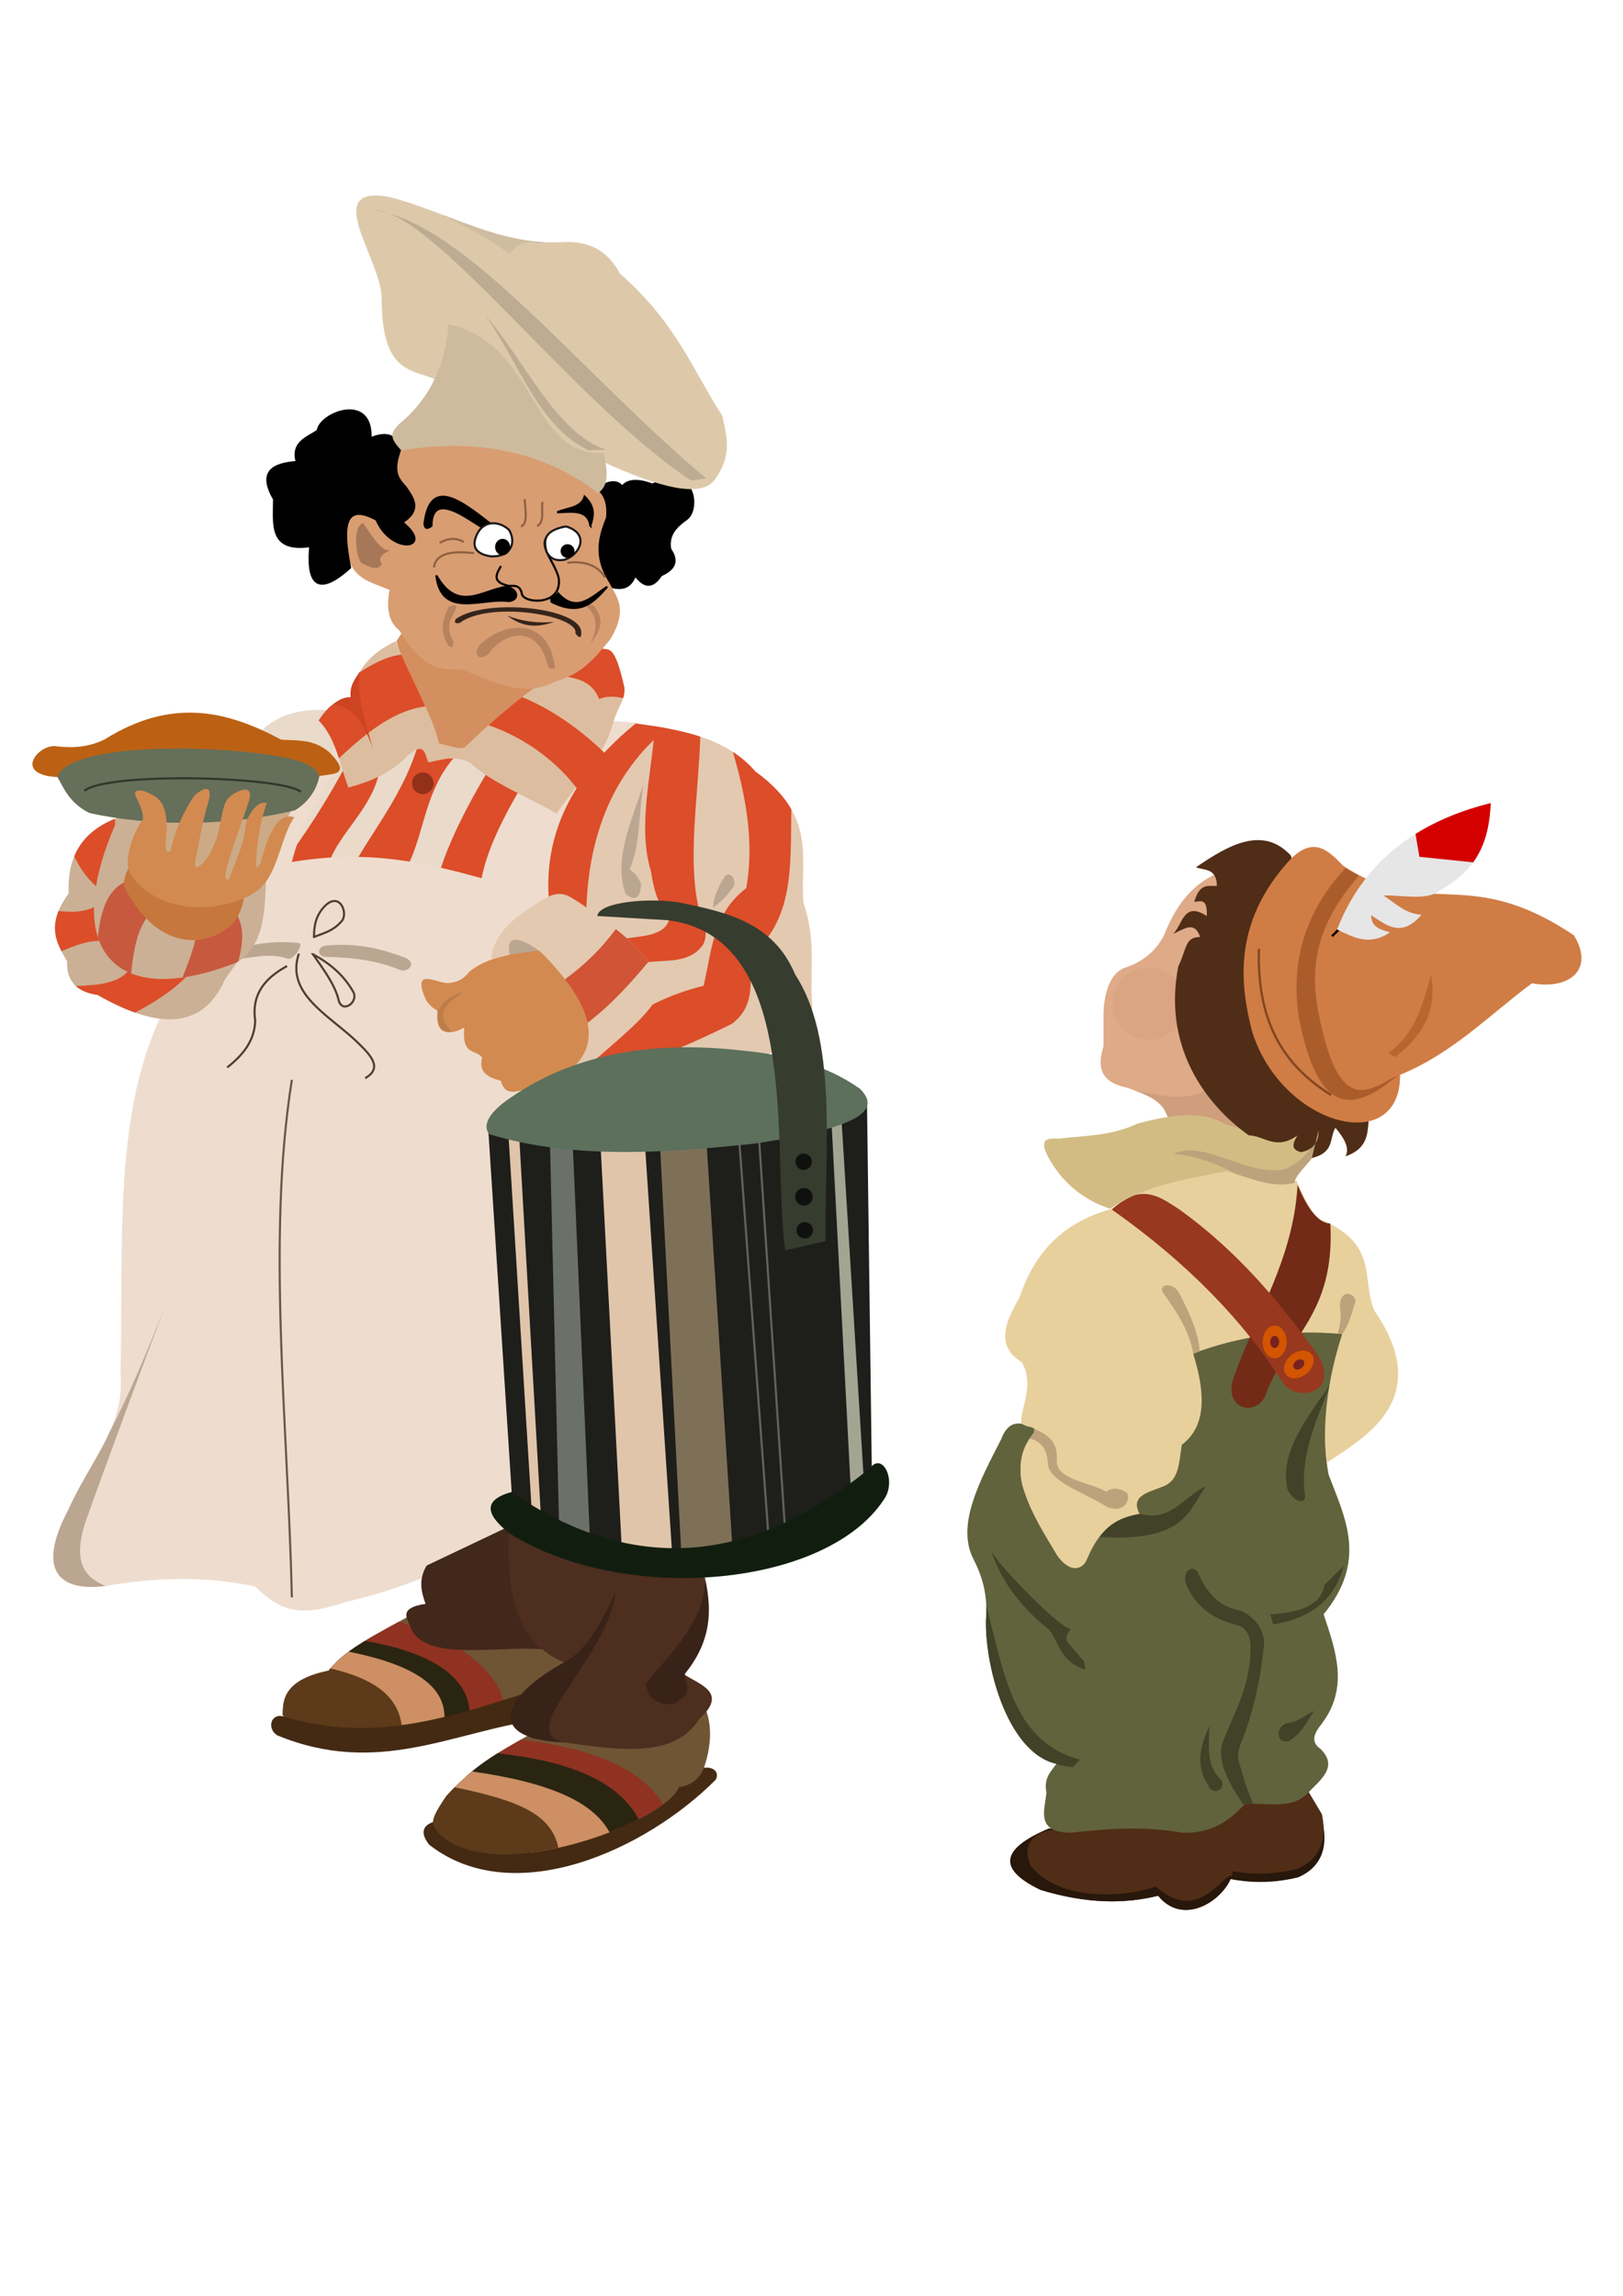 <?xml version='1.0' encoding='utf-8'?>
<svg xmlns="http://www.w3.org/2000/svg" width="210mm" height="297mm" viewBox="0 0 744.094 1052.362" id="svg6108" version="1.1"> <defs id="defs6110"> <filter style="color-interpolation-filters:sRGB" id="filter4983" x="-0.402" width="1.804" y="-0.402" height="1.804"> <feGaussianBlur stdDeviation="5.195" id="feGaussianBlur4985"/> </filter> </defs>  <g id="layer1"> <g style="display:inline" id="g5460" transform="matrix(0.969,0,0,0.969,-91.567,353.011)"> <path id="path5433" d="M 216.774,-6.007 C 182.059,-2.978 164.219,11.962 152.507,31.227 l 25.248,37.999 41.06,-15.047 c 7.131,-18.792 15.131,-37.197 28.308,-53.301 z" style="fill:#ccaa85;fill-opacity:1;fill-rule:evenodd;stroke:none;stroke-width:1px;stroke-linecap:butt;stroke-linejoin:miter;stroke-opacity:1"/> <path id="path5223" d="m 377.697,-132.501 c -0.47,-0.94 7.327,-6.769 11.221,-1.53 3.736,-5.559 14.282,-1.02 14.282,-1.02 20.158,-10.356 22.601,11.838 16.067,16.322 -4.917,3.486 -8.912,7.469 -7.651,14.282 3.484,4.977 2.75,9.186 -4.335,12.241 -4.08,6.276 -8.161,5.741 -12.241,0 -2.257,6.066 -6.32,6.713 -10.966,5.611 -16.129,-10.142 -6.897,-29.629 -6.376,-45.905 z" style="fill:#000000;fill-rule:evenodd;stroke:#000000;stroke-width:1px;stroke-linecap:butt;stroke-linejoin:miter;stroke-opacity:1"/> <path id="path5175" d="m 284.925,-65.339 -2.885,4.328 20.919,67.444 62.034,-50.854 c -26.689,-3.114 -53.378,-0.667 -80.068,-20.919 z" style="fill:#d38f5f;fill-opacity:1;fill-rule:evenodd;stroke:none;stroke-width:1px;stroke-linecap:butt;stroke-linejoin:miter;stroke-opacity:1"/> <path id="path5107" d="M 254.269,-18.452 210.268,56.927 319.549,71.714 357.419,4.27 323.516,-8.714 272.663,-9.796 Z" style="fill:#e9daca;fill-opacity:1;fill-rule:evenodd;stroke:none;stroke-width:1px;stroke-linecap:butt;stroke-linejoin:miter;stroke-opacity:1"/> <path id="path5141" d="m 289.713,399.234 c -14.904,8.478 -31.92,16.38 -39.784,26.778 -22.833,4.607 -21.387,15.737 -21.677,20.912 9.713,15.373 48.088,11.034 65.287,6.886 32.321,-3.855 57.042,-18.159 84.414,-28.818 l -17.342,-25.758 z" style="fill:#705535;fill-opacity:1;fill-rule:evenodd;stroke:none;stroke-width:1px;stroke-linecap:butt;stroke-linejoin:miter;stroke-opacity:1"/> <path id="path5151" d="m 283.293,402.807 c -8.332,4.569 -16.816,9.093 -23.629,14.076 l 41.609,35.779 c 11.329,-1.986 21.764,-5.2 31.797,-8.969 -0.605,-13.91 -16.754,-30.629 -49.777,-40.887 z" style="fill:#903222;fill-opacity:1;fill-rule:evenodd;stroke:none;stroke-width:1px;stroke-linecap:butt;stroke-linejoin:miter;stroke-opacity:1"/> <path id="path5149" d="m 267.137,411.93 c -5.247,3.206 -10.006,6.544 -13.719,10.168 l 30.283,33.648 c 3.68,-0.597 7.053,-1.264 9.836,-1.936 8.139,-0.971 15.794,-2.607 23.133,-4.678 1.35,-16.374 -12.054,-30.828 -49.533,-37.203 z" style="fill:#2a2511;fill-opacity:1;fill-rule:evenodd;stroke:none;stroke-width:1px;stroke-linecap:butt;stroke-linejoin:miter;stroke-opacity:1"/> <path id="path5147" d="m 259.479,417.023 c -3.831,2.819 -7.128,5.785 -9.551,8.988 -22.833,4.607 -21.387,15.737 -21.678,20.912 9.713,15.373 48.088,11.035 65.287,6.887 3.752,-0.448 7.399,-1.043 10.963,-1.75 2.119,-14.57 -6.524,-27.324 -45.021,-35.037 z" style="fill:#cd8f63;fill-opacity:1;fill-rule:evenodd;stroke:none;stroke-width:1px;stroke-linecap:butt;stroke-linejoin:miter;stroke-opacity:1"/> <path id="path5145" d="m 250.803,424.949 c -0.293,0.354 -0.603,0.703 -0.875,1.062 -22.833,4.607 -21.387,15.737 -21.678,20.912 8.305,13.144 37.526,11.871 56.586,8.635 -0.4,-12.939 -6.977,-24.334 -34.033,-30.609 z" style="fill:#5c3a1a;fill-opacity:1;fill-rule:evenodd;stroke:none;stroke-width:1px;stroke-linecap:butt;stroke-linejoin:miter;stroke-opacity:1"/> <path id="path5157" d="m 216.009,-16.208 c 7.685,-9.394 19.689,-13.473 36.214,-11.986 l 11.221,19.637 -24.228,6.376 z" style="fill:#e9daca;fill-opacity:1;fill-rule:evenodd;stroke:none;stroke-width:1px;stroke-linecap:butt;stroke-linejoin:miter;stroke-opacity:1"/> <path id="path5099" d="M 274.827,-6.55 C 274.393,17.133 253.159,29.284 249.22,47.189 l -23.443,0.721 c 12.015,-15.782 23.856,-33.681 35.345,-55.903 z" style="fill:#dc4d29;fill-opacity:1;fill-rule:evenodd;stroke:none;stroke-width:1px;stroke-linecap:butt;stroke-linejoin:miter;stroke-opacity:1"/> <path id="path5101" d="m 293.581,-17.009 c -6.365,27.948 -26.486,49.758 -33.181,65.28 l 22.722,3.246 c 12.574,-14.74 9.977,-40.697 27.771,-59.149 z" style="fill:#dc4d29;fill-opacity:1;fill-rule:evenodd;stroke:none;stroke-width:1px;stroke-linecap:butt;stroke-linejoin:miter;stroke-opacity:1"/> <path id="path5103" d="M 330.008,-7.271 C 316.571,14.609 304.584,36.489 299.713,58.37 l 22.361,4.328 c 2.071,-21.925 13.641,-40.197 28.132,-57.346 z" style="fill:#dc4d29;fill-opacity:1;fill-rule:evenodd;stroke:none;stroke-width:1px;stroke-linecap:butt;stroke-linejoin:miter;stroke-opacity:1"/> <path id="path5025" d="m 269.31,-24.879 c -13.962,21.922 -30.414,42.599 -36.724,68.348 36.902,-6.173 63.524,0.504 89.77,7.651 4.741,-23.925 23.206,-49.879 38.764,-76.509 l 34.684,3.06 c -23.823,23.93 -39.229,52.593 -41.315,88.75 L 359.59,346.443 c -29.694,18.729 -59.352,37.487 -100.991,46.925 -22.233,7.612 -31.114,4.637 -43.355,-7.141 -20.064,-4.417 -42.163,-4.764 -66.307,-1.02 -21.932,4.273 -39.754,-2.022 -21.932,-35.704 10.711,-23.803 26.584,-39.084 24.483,-63.757 1.516,-58.239 -3.566,-119.776 18.362,-167.809 12.901,-30.809 29.263,-55.39 48.965,-73.958 15.619,-24.57 27.428,-54.219 50.496,-68.858 z" style="fill:#eeddce;fill-opacity:1;fill-rule:evenodd;stroke:none;stroke-width:1px;stroke-linecap:butt;stroke-linejoin:miter;stroke-opacity:1"/> <path id="path5119" d="m 325.417,168.433 11.221,173.93 c 11.114,41.692 165.013,36.736 170.359,-10.201 l -2.272,-173.244 c -29.61,7.378 -101.264,35.995 -179.309,9.516 z" style="fill:#1e1e1b;fill-opacity:1;fill-rule:evenodd;stroke:none;stroke-width:1px;stroke-linecap:butt;stroke-linejoin:miter;stroke-opacity:1"/> <path id="path5027" d="m 232.586,146.5 c -12.013,75.603 -1.87,162.283 0,244.827" style="fill:none;fill-rule:evenodd;stroke:#6c5844;stroke-width:1px;stroke-linecap:butt;stroke-linejoin:miter;stroke-opacity:1"/> <path id="path5029" d="m 172.398,254.211 c -9.666,24.339 -17.691,42.929 -25.822,58.432 -5.163,11.771 -13.262,22.838 -19.572,36.861 -16.575,31.328 -2.313,38.957 17.408,36.434 -9.464,-4.02 -16.397,-10.853 -8.803,-32.184 11.649,-32.567 24.197,-66.033 36.789,-99.543 z" style="fill:#bba692;fill-opacity:1;fill-rule:evenodd;stroke:none;stroke-width:1px;stroke-linecap:butt;stroke-linejoin:miter;stroke-opacity:1"/> <path id="path5031" d="m 285.887,88.609 c 6.344,2.582 1.8,7.381 -2.295,5.866 -10.529,-4.371 -22.035,-5.812 -33.919,-6.121 -5.114,0.541 -5.789,-4.661 -1.02,-5.356 15.338,-1.475 26.595,1.715 37.234,5.611 z" style="fill:#bba692;fill-opacity:1;fill-rule:evenodd;stroke:none;stroke-width:1px;stroke-linecap:butt;stroke-linejoin:miter;stroke-opacity:1"/> <path id="path5033" d="m 209.239,83.949 c 8.976,-2.549 17.657,-3.039 26.152,-2.226 3.737,-0.136 -2.345,8.94 -5.101,7.396 -8.756,-3.028 -17.512,0.128 -26.268,0.51 z" style="fill:#bba692;fill-opacity:1;fill-rule:evenodd;stroke:none;stroke-width:1px;stroke-linecap:butt;stroke-linejoin:miter;stroke-opacity:1"/> <path id="path5035" d="m 243.042,78.918 c 0.084,-4.676 0.495,-9.351 4.591,-14.027 7.241,-8.08 11.749,2.392 8.671,6.376 -3.974,4.749 -8.553,5.821 -13.261,7.651 z" style="fill:none;fill-rule:evenodd;stroke:#4e4031;stroke-width:1px;stroke-linecap:butt;stroke-linejoin:miter;stroke-opacity:1"/> <path id="path5037" d="m 242.532,87.079 c 7.7,4.185 14.476,9.601 19.127,17.852 2.726,5.001 -5.856,10.913 -7.141,3.06 -1.928,-6.971 -7.103,-13.942 -11.986,-20.912 z" style="fill:none;fill-rule:evenodd;stroke:#4e4031;stroke-width:1px;stroke-linecap:butt;stroke-linejoin:miter;stroke-opacity:1"/> <path id="path5039" d="m 235.901,86.824 c -6.229,18.395 13.078,28.477 26.268,40.55 6.839,6.574 14.171,13.192 5.101,18.362" style="fill:none;fill-rule:evenodd;stroke:#4e4031;stroke-width:1px;stroke-linecap:butt;stroke-linejoin:miter;stroke-opacity:1"/> <path id="path5041" d="m 230.291,92.689 c -10.102,5.534 -16.91,13.045 -15.047,25.758 -0.259,9.615 -5.829,16.398 -13.261,22.187" style="fill:none;fill-rule:evenodd;stroke:#4e4031;stroke-width:1px;stroke-linecap:butt;stroke-linejoin:miter;stroke-opacity:1"/> <path id="path5043" d="m 150.758,22.303 c -18.553,6.713 -24.441,19.759 -23.804,36.066 -11.03,15.143 -5.592,23.504 -0.721,32.099 -0.359,9.941 5.179,14.574 14.427,15.869 27.59,15.761 49.298,17.298 60.231,-7.213 l 6.221,-8.836 c -27.631,8.278 -54.303,18.36 -67.535,-17.132 -1.973,-18.218 4.73,-34.508 11.181,-50.854 z" style="fill:#cbb095;fill-opacity:1;fill-rule:evenodd;stroke:none;stroke-width:1px;stroke-linecap:butt;stroke-linejoin:miter;stroke-opacity:1"/> <path id="path5045" d="m 148.863,23.031 c -10.094,4.084 -16.123,10.199 -19.24,17.771 2.485,5.147 5.699,10.051 10.613,14.389 1.647,-9.766 5.113,-19.129 8.773,-28.447 -0.079,-1.226 -0.12,-2.467 -0.146,-3.713 z" style="fill:#dc4d29;fill-opacity:1;fill-rule:evenodd;stroke:none;stroke-width:1px;stroke-linecap:butt;stroke-linejoin:miter;stroke-opacity:1"/> <path id="path5047" d="m 139.277,64.666 c -5.4,2.704 -11.202,2.589 -17.074,1.984 -3.178,7.846 -1.392,13.647 1.383,19.041 6.67,-2.929 13.266,-5.325 19.447,-4.83 -1.232,-2.311 -2.392,-4.853 -3.455,-7.705 -0.312,-2.877 -0.387,-5.701 -0.301,-8.49 z" style="fill:#dc4d29;fill-opacity:1;fill-rule:evenodd;stroke:none;stroke-width:1px;stroke-linecap:butt;stroke-linejoin:miter;stroke-opacity:1"/> <path id="path5049" d="m 155.357,94.797 c -5.296,6.345 -15.05,6.96 -25.008,7.313 2.479,2.272 5.982,3.622 10.311,4.229 6.227,3.557 12.149,6.381 17.721,8.354 9.803,-5.089 18.143,-10.674 24.533,-17.225 -9.923,1.837 -19.717,2.16 -27.557,-2.67 z" style="fill:#dc4d29;fill-opacity:1;fill-rule:evenodd;stroke:none;stroke-width:1px;stroke-linecap:butt;stroke-linejoin:miter;stroke-opacity:1"/> <path id="path5051" d="m 150.467,22.557 10.966,0.765 c 3.184,15.767 2.597,21.727 15.557,30.348 26.315,-1.021 1.996,6.83 43.61,-8.161 -0.991,14.122 1.224,36.458 -14.027,45.395 -57.889,23.084 -84.673,-5.918 -56.106,-68.348 z" style="fill:#cbb095;fill-opacity:1;fill-rule:evenodd;stroke:none;stroke-width:1px;stroke-linecap:butt;stroke-linejoin:miter;stroke-opacity:1"/> <path id="path5053" d="m 155.215,52.203 c -10.231,3.951 -13.064,14.689 -14.43,26.773 2.614,8.253 7.982,14.067 15.744,17.178 1.051,-9.316 2.157,-18.611 7.41,-26.393 -4.411,-4.447 -7.522,-10.11 -8.725,-17.559 z" style="fill:#c7593e;fill-opacity:1;fill-rule:evenodd;stroke:none;stroke-width:1px;stroke-linecap:butt;stroke-linejoin:miter;stroke-opacity:1"/> <path id="path5055" d="m 206.525,68.346 c -0.646,0.622 -1.28,1.234 -1.992,1.9 -4.946,6.817 -10.894,8.624 -17.27,8.289 -1.381,7.138 -4.014,13.275 -6.436,19.58 7.685,-1.074 16.297,-3.444 25.744,-7.211 0.256,-0.15 0.496,-0.305 0.742,-0.459 1.833,-7.666 3.146,-15.258 -0.789,-22.1 z" style="fill:#c7593e;fill-opacity:1;fill-rule:evenodd;stroke:none;stroke-width:1px;stroke-linecap:butt;stroke-linejoin:miter;stroke-opacity:1"/> <path id="path5057" d="m 156.416,44.359 c -1.762,3.235 -3.681,6.375 -3.113,11.008 15.183,29.806 38.862,29.737 51.678,16.834 3.637,-4.904 4.377,-8.843 5.206,-12.812 -34.86,8.038 -44.994,-0.713 -53.772,-15.031 z" style="fill:#c6773c;fill-opacity:1;fill-rule:evenodd;stroke:none;stroke-width:1px;stroke-linecap:butt;stroke-linejoin:miter;stroke-opacity:1"/> <path id="path5061" d="m 120.118,0.624 c 24.481,-16.143 92.687,-22.458 125.729,0 C 245.546,6.017 242.461,13.851 234.116,18.986 204.498,26.189 167.928,27.152 136.695,20.261 126.064,14.737 124.482,7.402 120.118,0.624 Z" style="fill:#656f59;fill-opacity:1;fill-rule:evenodd;stroke:none;stroke-width:1px;stroke-linecap:butt;stroke-linejoin:miter;stroke-opacity:1"/> <path id="path5059" d="m 165.004,10.942 c 2.097,0.928 4.865,2.269 6.492,5.59 2.683,6.229 1.836,12.962 1.262,19.656 0.284,1.637 0.383,3.597 2.525,1.984 1.954,-10.134 6.808,-19.788 11.181,-26.148 4.903,-4.32 9.014,-5.038 6.492,3.426 -2.748,9.025 -4.281,18.658 -6.131,28.132 -0.501,3.856 1.614,1.955 3.426,0.721 10.113,-11.426 7.694,-25.615 12.082,-30.837 1.638,-2.395 13.933,-9.391 9.558,2.344 -5.279,15.881 -14.496,38.653 -9.017,35.706 2.959,-8.565 6.899,-14.924 8.115,-27.411 3.246,-6.623 6.492,-9.547 9.738,-8.476 -2.486,6.988 -4.476,15.342 -5.049,27.591 0.01,2.172 -0.173,4.883 2.164,0.541 2.763,-10.564 7.33,-24.401 15.869,-21.46 -5.754,8.209 -7.531,24.191 -14.607,31.919 -7.652,10.224 -45.669,19.732 -62.936,-5.049 -3.233,-5.113 0.289,-18.383 5.951,-25.788 0.294,-2.721 -1.147,-6.483 -3.246,-10.64 -2.021,-4.296 2.979,-3.506 6.131,-1.803 z" style="fill:#d28a50;fill-opacity:1;fill-rule:evenodd;stroke:none;stroke-width:1px;stroke-linecap:butt;stroke-linejoin:miter;stroke-opacity:1"/> <path id="path5063" d="M 134.4,9.805 C 145.063,0.776 228.41,2.934 236.922,10.315" style="fill:none;fill-rule:evenodd;stroke:#31362b;stroke-width:1px;stroke-linecap:butt;stroke-linejoin:miter;stroke-opacity:1"/> <path id="path5077" d="m 281.679,-61.011 c 10.234,24.42 19.925,39.912 20.919,51.485 l 1.803,4.328 -7.213,1.533 c -1.777,-3.61 -1.531,-10.592 -10.099,-2.885 -7.376,7.617 -17.04,11.964 -27.771,14.787 -4.139,-10.88 -5.669,-23.184 -14.066,-31.739 3.951,-6.044 8.686,-10.519 15.509,-10.82 1.386,-12.451 8.96,-20.966 20.919,-26.689 z" style="fill:#ddbd9f;fill-opacity:1;fill-rule:evenodd;stroke:none;stroke-width:1px;stroke-linecap:butt;stroke-linejoin:miter;stroke-opacity:1"/> <path id="path5079" d="m 379.228,-57.522 c -27.574,12.661 -46.711,29.406 -64.777,46.67 -2.81,1.515 -9.913,-1.551 -13.403,-2.076 l 2.074,7.986 c 4.08,-0.94 10.054,-0.985 14.135,1.741 9.757,9.063 26.862,15.864 40.55,23.718 9.82,-14.007 22.65,-27.087 26.778,-42.845 2.252,-8.044 5.678,-10.319 5.356,-16.577 -4.685,-21.118 -7.335,-17.564 -10.711,-18.617 z" style="fill:#ddbd9f;fill-opacity:1;fill-rule:evenodd;stroke:none;stroke-width:1px;stroke-linecap:butt;stroke-linejoin:miter;stroke-opacity:1"/> <path id="path5081" d="m 284.434,-54.598 c -6.635,0.651 -13.271,4.116 -19.906,8.43 -1.981,3.487 -3.272,7.412 -3.766,11.846 -6.822,0.301 -11.559,4.776 -15.51,10.82 4.929,5.022 7.478,11.345 9.592,17.904 12.633,-11.773 25.833,-22.638 40.868,-24.502 -3.014,-7.052 -7.113,-14.906 -11.278,-24.498 z" style="fill:#dc4d29;fill-opacity:1;fill-rule:evenodd;stroke:none;stroke-width:1px;stroke-linecap:butt;stroke-linejoin:miter;stroke-opacity:1"/> <path id="path5083" d="m 341.492,-34.535 c -5.567,4.296 -10.814,8.747 -15.867,13.291 17.37,5.949 32.836,17.426 42.876,31.341 4.434,-5.772 8.79,-11.951 12.223,-18.031 C 369.897,-18.498 356.07,-28.659 341.492,-34.535 Z" style="fill:#dc4d29;fill-opacity:1;fill-rule:evenodd;stroke:none;stroke-width:1px;stroke-linecap:butt;stroke-linejoin:miter;stroke-opacity:1"/> <path id="path5085" d="m 379.229,-57.523 c -8.31,3.815 -15.844,8.009 -22.822,12.469 8.788,1.115 17.835,1.79 21.57,11.455 3.785,-1.638 7.569,-1.294 11.354,-0.434 0.456,-1.439 0.707,-2.972 0.609,-4.873 -4.685,-21.118 -7.335,-17.565 -10.711,-18.617 z" style="fill:#dc4d29;fill-opacity:1;fill-rule:evenodd;stroke:none;stroke-width:1px;stroke-linecap:butt;stroke-linejoin:miter;stroke-opacity:1"/> <path id="path5087" d="m 395.289,-22.059 c 21.666,2.937 42.838,6.697 56.624,22.722 29.514,21.386 20.989,41.545 22.722,62.034 5.943,17.578 3.173,30.8 3.967,45.804 1.019,11.818 -0.947,22.813 -27.411,27.05 -28.455,13.114 -56.531,17.375 -84.035,8.295 -0.734,-21.102 2.945,-41.101 28.853,-55.542 L 354.173,56.206 c 1.223,-29.786 13.932,-56.17 41.116,-78.264 z" style="fill:#e3c9b0;fill-opacity:1;fill-rule:evenodd;stroke:none;stroke-width:1px;stroke-linecap:butt;stroke-linejoin:miter;stroke-opacity:1"/> <path id="path5089" d="m 395.289,-22.059 c -27.183,22.095 -43.297,48.874 -41.205,82.231 l 15.44,7.81 2.322,0.125 c 0.69,-36.333 12.146,-66.354 38.08,-87.889 -4.801,-0.889 -9.703,-1.608 -14.637,-2.277 z" style="fill:#dc4d29;fill-opacity:1;fill-rule:evenodd;stroke:none;stroke-width:1px;stroke-linecap:butt;stroke-linejoin:miter;stroke-opacity:1"/> <path id="path5091" d="m 404.369,-20.734 c -1.628,23.133 -8.342,47.537 -1.867,68.645 2.182,14.604 5.575,17.112 8.656,22.723 -2.302,7.676 -12.173,7.782 -20.918,9.016 l 10.818,11.182 c 9.564,-1.114 20.364,0.553 26.33,-8.656 1.677,-4.018 1.324,-8.847 -1.805,-14.787 -6.226,-23.797 -0.641,-54.976 0.25,-83.221 -6.787,-2.244 -14.036,-3.722 -21.465,-4.9 z" style="fill:#dc4d29;fill-opacity:1;fill-rule:evenodd;stroke:none;stroke-width:1px;stroke-linecap:butt;stroke-linejoin:miter;stroke-opacity:1"/> <path id="path5093" d="m 441.244,-8.623 c 6.308,21.489 10.141,42.979 6.342,64.469 -15.924,12.009 -16.312,29.933 -20.197,46.164 -28.389,7.157 -39.722,19.188 -55.543,29.936 l -4.756,6.869 c -0.004,0.873 0.002,1.748 0.018,2.625 25.697,1.535 49.691,-9.709 73.625,-21.396 7.554,-5.575 10.8,-13.85 7.936,-31.738 21.956,-16.852 19.769,-43.863 20.225,-69.799 -3.356,-5.873 -8.652,-11.808 -16.979,-17.842 -3.189,-3.706 -6.777,-6.752 -10.67,-9.287 z" style="fill:#dc4d29;fill-opacity:1;fill-rule:evenodd;stroke:none;stroke-width:1px;stroke-linecap:butt;stroke-linejoin:miter;stroke-opacity:1"/> <path id="path5095" d="m 390.6,58.73 c 4.196,3.243 6.861,2.277 7.213,-5.049 -2.525,-5.172 -3.771,-5.227 -5.41,-6.853 4.78,-9.856 4.363,-26.642 6.492,-40.034 -5.75,17.771 -14.402,35.989 -8.295,51.936 z" style="fill:#bba692;fill-opacity:1;fill-rule:evenodd;stroke:none;stroke-width:1px;stroke-linecap:butt;stroke-linejoin:miter;stroke-opacity:1"/> <path id="path5097" d="m 432.019,65.146 c -0.388,-3.874 1.859,-8.803 4.846,-14.027 2.539,-4.873 7.308,1.708 4.08,4.846 -2.975,4.309 -5.951,6.457 -8.926,9.181 z" style="fill:#bba692;fill-opacity:1;fill-rule:evenodd;stroke:none;stroke-width:1px;stroke-linecap:butt;stroke-linejoin:miter;stroke-opacity:1"/> <circle r="5.101" cy="6.235" cx="294.558" id="path5105" style="color:#000000;clip-rule:nonzero;display:inline;overflow:visible;visibility:visible;opacity:1;isolation:auto;mix-blend-mode:normal;color-interpolation:sRGB;color-interpolation-filters:linearRGB;solid-color:#000000;solid-opacity:1;fill:#923018;fill-opacity:1;fill-rule:evenodd;stroke:none;stroke-width:1px;stroke-linecap:butt;stroke-linejoin:miter;stroke-miterlimit:4;stroke-dasharray:none;stroke-dashoffset:0;stroke-opacity:1;color-rendering:auto;image-rendering:auto;shape-rendering:auto;text-rendering:auto;enable-background:accumulate"/> <path id="path5143" d="m 228.761,447.689 c -6.251,-1.802 -8.116,5.792 -3.06,8.926 47.886,19.686 83.142,-1.852 123.944,-7.396 l -0.51,-14.537 c -38.371,12.056 -76.239,26.461 -120.374,13.006 z" style="fill:#442a13;fill-opacity:1;fill-rule:evenodd;stroke:none;stroke-width:1px;stroke-linecap:butt;stroke-linejoin:miter;stroke-opacity:1"/> <path id="path5159" d="m 264.728,-46.584 c -1.673,12.272 2.874,24.529 6.312,36.788 -4.165,-11.817 -8.823,-19.694 -18.616,-21.501 2.765,-2.312 5.211,-3.289 7.976,-3.204 -0.576,-5.71 2.152,-8.666 4.328,-12.082 z" style="fill:#cc4421;fill-opacity:1;fill-rule:evenodd;stroke:none;stroke-width:1px;stroke-linecap:butt;stroke-linejoin:miter;stroke-opacity:1"/> <path id="path5161" d="m 378.727,179.053 10.01,190.191 c 7.621,0.952 15.646,1.454 23.787,1.494 L 399.801,179.416 c -6.816,0.207 -13.848,0.112 -21.074,-0.363 z" style="fill:#e0c5aa;fill-opacity:1;fill-rule:evenodd;stroke:none;stroke-width:1px;stroke-linecap:butt;stroke-linejoin:miter;stroke-opacity:1"/> <path id="path5163" d="m 428.818,176.793 c -7.018,1.029 -14.347,1.835 -21.961,2.297 l 9.99,191.623 c 8.133,-0.119 16.318,-0.69 24.27,-1.701 L 428.818,176.793 Z" style="fill:#7e7057;fill-opacity:1;fill-rule:evenodd;stroke:none;stroke-width:1px;stroke-linecap:butt;stroke-linejoin:miter;stroke-opacity:1"/> <path id="path5165" d="m 444.196,174.362 14.495,196.12" style="fill:none;fill-rule:evenodd;stroke:#616161;stroke-width:1px;stroke-linecap:butt;stroke-linejoin:miter;stroke-opacity:1"/> <path id="path5167" d="M 466.702,370.873 453.505,172.45" style="fill:none;fill-rule:evenodd;stroke:#616161;stroke-width:1px;stroke-linecap:butt;stroke-linejoin:miter;stroke-opacity:1"/> <path id="path5169" d="m 492.504,163.053 c -1.523,0.302 -3.099,0.639 -4.717,0.998 l 9.697,184.736 c 2.462,-2.189 4.507,-4.538 6.072,-7.049 L 492.504,163.053 Z" style="fill:#a3a592;fill-opacity:1;fill-rule:evenodd;stroke:none;stroke-width:1px;stroke-linecap:butt;stroke-linejoin:miter;stroke-opacity:1"/> <path id="path5171" d="m 354.707,176.066 4.422,186.152 c 4.43,1.745 9.346,3.221 14.623,4.428 l -8.232,-188.885 c -3.563,-0.463 -7.166,-1.024 -10.812,-1.695 z" style="fill:#6b7069;fill-opacity:1;fill-rule:evenodd;stroke:none;stroke-width:1px;stroke-linecap:butt;stroke-linejoin:miter;stroke-opacity:1"/> <path id="path5173" d="m 335.004,171.428 11.391,183.986 c 1.334,0.985 2.776,1.922 4.324,2.811 l -10.596,-185.389 c -1.698,-0.442 -3.406,-0.916 -5.119,-1.408 z" style="fill:#e0c5aa;fill-opacity:1;fill-rule:evenodd;stroke:none;stroke-width:1px;stroke-linecap:butt;stroke-linejoin:miter;stroke-opacity:1"/> <path id="path5139" d="m 296.343,376.281 c -4.05,6.91 -2.469,12.551 -0.51,18.107 -13.963,2.122 -8.042,7.557 -6.631,12.241 8.369,16.026 44.035,6.461 66.052,9.691 l -17.597,-59.677 z" style="fill:#42271b;fill-opacity:1;fill-rule:evenodd;stroke:none;stroke-width:1px;stroke-linecap:butt;stroke-linejoin:miter;stroke-opacity:1"/> <path id="path5177" d="m 292.86,-156.947 c -18.031,7.275 -13.131,26.015 -19.115,39.312 -8.989,-4.594 -16.937,-6.819 -15.509,12.263 1.994,15.755 12.229,16.207 20.558,20.197 -1.648,8.665 -0.393,15.257 4.689,19.115 11.67,19.942 21.749,18.607 29.575,18.394 14.667,6.014 29.334,13.66 44.001,5.771 13.283,-3.513 19.567,-12.026 26.329,-20.197 8.406,-14.217 2.853,-19.844 -0.721,-26.689 -7.629,-12.006 -5.191,-21.495 -1.443,-30.657 0.914,-9.181 -2.768,-13.001 -7.574,-15.509 -22.806,-23.827 -52.528,-19.994 -80.789,-22.001 z" style="fill:#d99d72;fill-opacity:1;fill-rule:evenodd;stroke:none;stroke-width:1px;stroke-linecap:butt;stroke-linejoin:miter;stroke-opacity:1"/> <path id="path5211" d="m 373.362,-76.14 c -3.072,-1.965 0.828,-3.232 2.423,-1.148 5.539,7.189 1.848,12.401 -1.913,17.597 2.284,-5.483 4.209,-10.966 -0.51,-16.449 z" style="fill:#b7835e;fill-opacity:1;fill-rule:evenodd;stroke:none;stroke-width:1px;stroke-linecap:butt;stroke-linejoin:miter;stroke-opacity:1"/> <path id="path5203" d="m 358.698,-83.408 c -2.052,1.295 -3.928,1.122 -3.188,3.825 14.148,7.056 20.054,-0.312 26.268,-7.141 -7.286,4.692 -14.181,12.817 -23.08,3.315 z" style="fill:#000000;fill-opacity:1;fill-rule:evenodd;stroke:#000000;stroke-width:1px;stroke-linecap:butt;stroke-linejoin:miter;stroke-opacity:1"/> <path id="path5179" d="m 266.505,-97.562 c -3.046,0.548 -6.09,-17.31 -0.255,-19.255 4.115,5.51 8.002,13.079 12.751,12.879 -5.96,2.879 -4.821,4.745 -3.825,6.631 -1.899,2.69 -5.082,1.785 -8.671,-0.255 z" style="fill:#a67857;fill-opacity:1;fill-rule:evenodd;stroke:none;stroke-width:1px;stroke-linecap:butt;stroke-linejoin:miter;stroke-opacity:1"/> <path id="path5181" d="m 331.537,-96.542 c -2.231,3.803 -4.555,7.623 3.825,9.436 2.701,-0.182 5.41,-0.382 6.121,4.08 1.868,4.435 19.189,5.073 17.342,-7.906 -2.745,-10.592 -14.779,-18.574 2.469,-24.154" style="fill:none;fill-rule:evenodd;stroke:#000000;stroke-width:1px;stroke-linecap:butt;stroke-linejoin:miter;stroke-opacity:1"/> <path id="path5185" d="m 342.759,-128.165 c 0.224,5.155 1.601,11.462 -1.785,13.006" style="fill:none;fill-rule:evenodd;stroke:#8f6140;stroke-width:1px;stroke-linecap:butt;stroke-linejoin:miter;stroke-opacity:1"/> <path id="path5187" d="m 351.174,-126.89 c -0.765,3.874 1.237,9.329 -2.55,11.476" style="fill:none;fill-rule:evenodd;stroke:#8f6140;stroke-width:1px;stroke-linecap:butt;stroke-linejoin:miter;stroke-opacity:1"/> <path id="path5189" d="m 373.829,-115.651 c -1.243,-8.083 -8.914,-6.526 -15.689,-6.312 4.686,-2.056 11.317,-1.888 12.984,-7.394 5.279,5.194 3.998,9.45 2.705,13.705 z" style="fill:#000000;fill-rule:evenodd;stroke:#000000;stroke-width:1px;stroke-linecap:butt;stroke-linejoin:miter;stroke-opacity:1"/> <path id="path5191" d="m 298.639,-115.541 c 0.069,-16.99 17.032,-3.367 23.845,0.638 l 3.825,-1.785 c -14.253,-11.129 -28.363,-21.845 -30.986,0.255 0.398,1.182 0.317,2.961 3.315,0.893 z" style="fill:#000000;fill-rule:evenodd;stroke:#000000;stroke-width:1px;stroke-linecap:butt;stroke-linejoin:miter;stroke-opacity:1"/> <path id="path5193" d="m 335.363,-113.629 c -4.992,-4.69 -13.715,-4.993 -16.194,4.973 -1.024,5.011 3.178,6.822 7.396,7.523 9.612,0.509 12.41,-6.368 8.798,-12.496 z" style="fill:#ffffff;fill-rule:evenodd;stroke:#1a1a1a;stroke-width:1px;stroke-linecap:butt;stroke-linejoin:miter;stroke-opacity:1"/> <ellipse ry="3.379" rx="3.06" cy="-105.532" cx="332.302" id="path5195" style="color:#000000;clip-rule:nonzero;display:inline;overflow:visible;visibility:visible;opacity:1;isolation:auto;mix-blend-mode:normal;color-interpolation:sRGB;color-interpolation-filters:linearRGB;solid-color:#000000;solid-opacity:1;fill:#000000;fill-opacity:1;fill-rule:evenodd;stroke:#000000;stroke-width:1px;stroke-linecap:butt;stroke-linejoin:miter;stroke-miterlimit:4;stroke-dasharray:none;stroke-dashoffset:0;stroke-opacity:1;color-rendering:auto;image-rendering:auto;shape-rendering:auto;text-rendering:auto;enable-background:accumulate"/> <path id="path5197" d="m 362.268,-115.286 c -10.544,1.955 -10.479,6.637 -9.309,11.604 1.523,3.458 4.344,5.041 8.926,4.08 7.288,-2.526 11.642,-12.335 0.383,-15.684 z" style="fill:#ffffff;fill-rule:evenodd;stroke:#1a1a1a;stroke-width:1px;stroke-linecap:butt;stroke-linejoin:miter;stroke-opacity:1"/> <ellipse ry="2.742" rx="2.805" cy="-103.619" cx="363.033" id="path5199" style="color:#000000;clip-rule:nonzero;display:inline;overflow:visible;visibility:visible;opacity:1;isolation:auto;mix-blend-mode:normal;color-interpolation:sRGB;color-interpolation-filters:linearRGB;solid-color:#000000;solid-opacity:1;fill:#000000;fill-opacity:1;fill-rule:evenodd;stroke:#000000;stroke-width:1px;stroke-linecap:butt;stroke-linejoin:miter;stroke-miterlimit:4;stroke-dasharray:none;stroke-dashoffset:0;stroke-opacity:1;color-rendering:auto;image-rendering:auto;shape-rendering:auto;text-rendering:auto;enable-background:accumulate"/> <path id="path5201" d="m 333.705,-86.596 c -11.089,1.581 -22.619,12.288 -32.771,-5.483 2.538,20.751 21.713,10.245 34.301,12.114 5.897,-0.719 3.575,-6.492 -1.53,-6.631 z" style="fill:#000000;fill-opacity:1;fill-rule:evenodd;stroke:#000000;stroke-width:1px;stroke-linecap:butt;stroke-linejoin:miter;stroke-opacity:1"/> <path id="path5205" d="m 310.242,-71.549 c -0.954,1.567 -0.655,2.382 1.785,1.913 14.215,-10.651 56.698,-3.536 54.704,4.973 2.904,3.768 2.808,0.261 2.805,-0.51 -0.174,-11.701 -44.871,-16.452 -59.294,-6.376 z" style="fill:#34251b;fill-opacity:1;fill-rule:evenodd;stroke:none;stroke-width:1px;stroke-linecap:butt;stroke-linejoin:miter;stroke-opacity:1"/> <path id="path5207" d="m 320.061,-55.992 c -0.288,3.66 3.765,2.946 5.611,0.893 8.279,-11.282 23.54,-13.131 27.926,5.356 0.971,3.109 4.325,1.668 3.315,0 -3.325,-22.062 -22.671,-20.834 -34.556,-10.329 -1.951,1.953 -2.371,3.141 -2.295,4.08 z" style="fill:#b7835e;fill-opacity:1;fill-rule:evenodd;stroke:none;stroke-width:1px;stroke-linecap:butt;stroke-linejoin:miter;stroke-opacity:1"/> <path id="path5209" d="m 306.799,-77.287 c 1.131,-0.005 5.682,-3.107 2.295,3.443 -3.382,5.17 -2.117,9.179 -0.128,13.006 0.135,3.235 -0.862,3.298 -2.423,1.785 -4.028,-5.882 -2.819,-12.014 0.255,-18.235 z" style="fill:#b7835e;fill-opacity:1;fill-rule:evenodd;stroke:none;stroke-width:1px;stroke-linecap:butt;stroke-linejoin:miter;stroke-opacity:1"/> <path id="path5213" d="m 334.517,-73.093 c 7.099,5.624 14.512,5.749 22.091,2.975 -7.364,0.691 -14.727,-0.063 -22.091,-2.975 z" style="fill:#34251b;fill-opacity:1;fill-rule:evenodd;stroke:none;stroke-width:1px;stroke-linecap:butt;stroke-linejoin:miter;stroke-opacity:1"/> <path id="path5215" d="m 302.464,-107.508 c 3.984,-2.2 7.831,-2.61 11.476,-0.383" style="fill:none;fill-rule:evenodd;stroke:#8f6140;stroke-width:1px;stroke-linecap:butt;stroke-linejoin:miter;stroke-opacity:1"/> <path id="path5217" d="m 318.786,-102.663 c -9.869,-1.011 -17.901,-0.326 -19,6.758" style="fill:none;fill-rule:evenodd;stroke:#8f6140;stroke-width:1px;stroke-linecap:butt;stroke-linejoin:miter;stroke-opacity:1"/> <path id="path5219" d="m 362.906,-98.072 c 8.786,-1.071 14.505,1.499 17.852,6.886" style="fill:none;fill-rule:evenodd;stroke:#8f6140;stroke-width:1px;stroke-linecap:butt;stroke-linejoin:miter;stroke-opacity:1"/> <path id="path5221" d="m 284.102,-152.393 c -2.034,-5.469 -6.142,-7.941 -14.282,-4.591 0.87,-21.785 -24.137,-11.829 -24.993,-3.57 -5.221,3.502 -12.448,5.498 -9.946,14.792 -11.331,0.877 -18.292,4.563 -10.711,17.597 0.02,11.558 -2.561,25.023 17.087,22.187 -0.295,5.507 -3.062,29.979 18.872,10.201 -3.566,-18.23 -3.476,-31.417 12.496,-22.698 7.094,16.835 27.965,13.913 12.241,1.275 9.055,-5.886 5.323,-11.099 1.785,-16.322 -3.08,-3.874 -7.308,-6.507 -2.55,-18.872 z" style="fill:#000000;fill-rule:evenodd;stroke:#000000;stroke-width:1px;stroke-linecap:butt;stroke-linejoin:miter;stroke-opacity:1"/> <path id="path5227" d="m 299.071,-185.42 c -10.98,-4.208 -23.736,-3.638 -23.973,-36.724 0.804,-18.428 -29.789,-55.162 3.57,-48.965 25.522,6.254 51.321,22.635 80.079,21.422 15.96,-1.338 23.936,5.307 29.073,14.792 26.67,23.494 34.117,45.066 48.455,67.328 1.826,9.277 5.068,18.2 -3.57,30.093 -6.135,8.827 -25.687,4.237 -53.556,-8.671 z" style="fill:#ddc9aa;fill-opacity:1;fill-rule:evenodd;stroke:none;stroke-width:1px;stroke-linecap:butt;stroke-linejoin:miter;stroke-opacity:1"/> <path id="path5225" d="m 284.454,-151.173 c -7.449,-7.588 -3.464,-9.521 -1.316,-12.363 15.504,-12.7 22.135,-29.006 23.573,-47.42 42.395,9.288 38.261,62.913 73.458,60.891 1.324,6.879 3.213,15.354 -2.845,18.977 -27.341,-21.575 -62.552,-25.54 -92.87,-20.085 z" style="fill:#cebb9e;fill-opacity:1;fill-rule:evenodd;stroke:none;stroke-width:1px;stroke-linecap:butt;stroke-linejoin:miter;stroke-opacity:1"/> <path id="path5229" d="m 271.018,-264.989 c 43.689,5.997 97.727,76.813 157.608,127.004 l -7.141,1.02 C 365.392,-174.041 299.137,-265.371 271.018,-264.989 Z" style="fill:#bdac92;fill-opacity:1;fill-rule:evenodd;stroke:none;stroke-width:1px;stroke-linecap:butt;stroke-linejoin:miter;stroke-opacity:1"/> <path id="path5231" d="m 381.059,-151.582 c -23.974,-8.305 -38.151,-42.329 -57.126,-63.757 15.865,21.97 25.263,52.895 48.965,64.012 z" style="fill:#bdac92;fill-opacity:1;fill-rule:evenodd;stroke:none;stroke-width:1px;stroke-linecap:butt;stroke-linejoin:miter;stroke-opacity:1"/> <path id="path5233" d="m 304.273,-262.539 -0.322,0.008 c 11.334,5.816 23.26,11.379 31.377,18.574 7.669,-9.13 11.415,-4.139 16.951,-5.592 l -0.019,-0.166 c -16.78,-0.768 -32.583,-6.946 -47.986,-12.824 z" style="fill:#cfbda1;fill-opacity:1;fill-rule:evenodd;stroke:none;stroke-width:1px;stroke-linecap:butt;stroke-linejoin:miter;stroke-opacity:1"/> <path id="path5127" d="m 308.075,497.42 c -4.001,-1.653 -19.303,0.017 -10.456,10.966 39.825,31.058 102.438,2.51 135.548,-30.858 2.265,-4.45 -2.91,-7.105 -8.033,-4.846 -38.168,31.403 -73.455,34.784 -117.058,24.738 z" style="fill:#442a13;fill-opacity:1;fill-rule:evenodd;stroke:none;stroke-width:1px;stroke-linecap:butt;stroke-linejoin:miter;stroke-opacity:1"/> <path id="path5125" d="m 345.309,456.105 c -14.204,8.27 -25.678,13.851 -39.529,29.073 -8.255,11.728 -4.753,12.509 -4.591,16.577 24.679,27.859 108.107,-3.832 114.508,-20.657 6.961,-0.896 10.394,-5.176 11.986,-9.436 4.417,-13.457 2.655,-22.119 0.765,-27.288 z" style="fill:#705535;fill-opacity:1;fill-rule:evenodd;stroke:none;stroke-width:1px;stroke-linecap:butt;stroke-linejoin:miter;stroke-opacity:1"/> <path id="path5137" d="m 340.803,458.703 c -7.59,4.348 -14.612,8.355 -21.74,13.996 l 60.393,31.055 c 11.792,-4.259 22.108,-9.484 28.768,-14.465 -9.417,-15.857 -31.001,-26.437 -67.42,-30.586 z" style="fill:#903222;fill-opacity:1;fill-rule:evenodd;stroke:none;stroke-width:1px;stroke-linecap:butt;stroke-linejoin:miter;stroke-opacity:1"/> <path id="path5135" d="m 329.912,465.113 c -4.981,3.105 -9.848,6.529 -14.893,10.959 l 48.34,32.592 c 12.227,-3.074 23.983,-7.545 33.295,-12.332 -8.214,-15.735 -27.969,-27.089 -66.742,-31.219 z" style="fill:#2a2511;fill-opacity:1;fill-rule:evenodd;stroke:none;stroke-width:1px;stroke-linecap:butt;stroke-linejoin:miter;stroke-opacity:1"/> <path id="path5133" d="m 317.838,473.678 c -3.897,3.182 -7.868,6.895 -12.059,11.5 -0.573,0.815 -1.078,1.566 -1.543,2.279 l 41.266,24.559 c 12.642,-1.5 25.85,-5.083 37.383,-9.539 -7.649,-14.153 -27.502,-23.434 -65.047,-28.799 z" style="fill:#cd8f63;fill-opacity:1;fill-rule:evenodd;stroke:none;stroke-width:1px;stroke-linecap:butt;stroke-linejoin:miter;stroke-opacity:1"/> <path id="path5129" d="m 309.607,481.17 c -1.26,1.267 -2.531,2.582 -3.828,4.008 -8.255,11.728 -7.048,13.275 -4.59,16.578 11.241,12.689 34.668,13.005 57.455,8.018 -3.144,-15.355 -17.508,-22.161 -49.037,-28.604 z" style="fill:#5c3a1a;fill-opacity:1;fill-rule:evenodd;stroke:none;stroke-width:1px;stroke-linecap:butt;stroke-linejoin:miter;stroke-opacity:1"/> <path id="path5123" d="m 335.418,357.361 c -1.319,28.49 1.054,54.475 26.329,64.92 -12.062,6.143 -36.996,24.697 -15.509,35.706 30.261,3.112 65.066,13.292 78.986,-9.017 13.839,-12.508 0.914,-16.094 -7.213,-21.279 13.301,-15.955 11.389,-34.594 8.656,-53.378 z" style="fill:#4d2e1f;fill-opacity:1;fill-rule:evenodd;stroke:none;stroke-width:1px;stroke-linecap:butt;stroke-linejoin:miter;stroke-opacity:1"/> <path id="path5153" d="m 362.141,421.676 c 10.801,-6.025 17.812,-20.366 23.718,-32.899 -4.533,32.602 -48.748,66.362 -24.228,71.153 -38.36,-1.42 -29.718,-22.057 0.51,-38.254 z" style="fill:#392217;fill-opacity:1;fill-rule:evenodd;stroke:none;stroke-width:1px;stroke-linecap:butt;stroke-linejoin:miter;stroke-opacity:1"/> <path id="path5155" d="m 426.408,375.516 c 9.553,28.013 -31.393,55.963 -25.758,58.402 0.463,7.732 12.142,9.943 15.047,6.121 6.603,-3.65 3.063,-8.223 2.805,-12.496 14.876,-18.186 12.466,-35.18 7.906,-52.026 z" style="fill:#392217;fill-opacity:1;fill-rule:evenodd;stroke:none;stroke-width:1px;stroke-linecap:butt;stroke-linejoin:miter;stroke-opacity:1"/> <path id="path5065" d="m 120.374,-11.362 c -7.901,-0.415 -19.643,13.469 1.148,14.664 6.485,-17.949 87.621,-15.317 114.253,-7.651 6.936,2.55 9.385,4.718 9.564,7.268 5.612,-1.457 16.5,0.213 4.846,-11.476 -7.566,-6.371 -15.132,-5.254 -22.698,-5.866 -24.953,-13.318 -51.286,-20.366 -83.649,0 -5.689,2.619 -12.384,4.483 -23.463,3.06 z" style="fill:#bc6113;fill-opacity:1;fill-rule:evenodd;stroke:none;stroke-width:1px;stroke-linecap:butt;stroke-linejoin:miter;stroke-opacity:1"/> <ellipse ry="8.288" rx="12.751" cy="85.764" cx="345.291" id="path5435" style="color:#000000;clip-rule:nonzero;display:inline;overflow:visible;visibility:visible;opacity:1;isolation:auto;mix-blend-mode:normal;color-interpolation:sRGB;color-interpolation-filters:linearRGB;solid-color:#000000;solid-opacity:1;fill:#bba692;fill-opacity:1;fill-rule:evenodd;stroke:none;stroke-width:1px;stroke-linecap:butt;stroke-linejoin:miter;stroke-miterlimit:4;stroke-dasharray:none;stroke-dashoffset:0;stroke-opacity:1;color-rendering:auto;image-rendering:auto;shape-rendering:auto;text-rendering:auto;enable-background:accumulate"/> <path id="path5067" d="m 356.184,83.783 c -13.244,3.601 -27.495,1.982 -39.593,11.528 -2.251,2.914 -5.107,5.311 -10.641,5.428 -5.694,-0.341 -16.862,-7.624 -9.86,8.134 2.037,2.932 3.709,3.969 5.367,4.939 -1.584,14.397 9.349,10.007 12.699,7.941 -1.233,13.574 5.365,10.067 8.454,14.214 -1.917,7.392 3.195,9.421 8.876,11.015 1.959,7.851 7.838,4.532 12.726,4.04 12.014,-2.57 18.821,-7.527 25.645,-12.475 4.831,-3.779 4.381,-9.038 3.452,-14.431 -1.121,-9.718 0.437,-10.811 0.957,-15.248 -4.29,-11.775 -10.275,-20.22 -18.081,-25.084 z" style="fill:#d28a50;fill-opacity:1;fill-rule:evenodd;stroke:none;stroke-width:1px;stroke-linecap:butt;stroke-linejoin:miter;stroke-opacity:1"/> <path id="path5071" d="m 359.102,58.549 c -1.479,0.014 -3.119,0.398 -5.113,1.26 -7.615,4.237 -14.494,8.761 -19.619,13.971 -5.577,6.356 -7.238,11.151 -7.385,15.871 2.839,-1.012 5.736,-1.722 8.664,-2.271 -2.944,-14.79 13.633,-2.36 15.424,-0.635 18.008,18.21 30.121,38.624 15.373,53.055 l -1.312,8.049 c 12.967,-14.927 40.2,-31.875 42.148,-45.867 -5.912,-16.746 -21.573,-27.387 -38.709,-39.326 -3.742,-2.379 -6.217,-4.136 -9.471,-4.105 z m -32.117,31.102 c -0.015,0.483 -0.01,0.965 0.004,1.447 -0.014,-0.483 -0.019,-0.964 -0.004,-1.447 z m 0.021,1.854 c 0.016,0.36 0.036,0.72 0.065,1.082 -0.029,-0.362 -0.049,-0.722 -0.065,-1.082 z m 0.102,1.516 c 0.024,0.255 0.053,0.515 0.082,0.771 -0.029,-0.258 -0.059,-0.516 -0.082,-0.771 z" style="fill:#e3c9b0;fill-opacity:1;fill-rule:evenodd;stroke:none;stroke-width:1px;stroke-linecap:butt;stroke-linejoin:miter;stroke-opacity:1"/> <path id="path5075" d="m 385.86,75.196 c -6.86,9.297 -14.939,17.139 -24.057,23.741 5.341,6.957 9.269,13.967 10.668,20.621 11.036,-8.39 20.128,-18.468 28.837,-28.877 -4.083,-5.693 -9.415,-10.695 -15.448,-15.485 z" style="fill:#d05435;fill-opacity:1;fill-rule:evenodd;stroke:none;stroke-width:1px;stroke-linecap:butt;stroke-linejoin:miter;stroke-opacity:1"/> <path id="path5117" d="m 336.5,154.667 c -16.683,10.989 -11.167,17.321 -10.099,17.673 39.469,12.045 84.519,8.639 125.151,4.328 53.838,-8.092 58.962,-16.921 49.772,-25.968 -16.31,-11.521 -35.404,-16.083 -55.542,-18.033 -46.537,-5.304 -81.969,3.274 -109.281,22.001 z" style="fill:#5c705c;fill-opacity:1;fill-rule:evenodd;stroke:none;stroke-width:1px;stroke-linecap:butt;stroke-linejoin:miter;stroke-opacity:1"/> <path id="path5109" d="m 485.094,222.833 -19.115,4.328 c -6.397,-47.421 8.447,-148.038 -55.542,-156.168 l -33.362,-1.984 c 0.926,-6.878 25.522,-8.748 39.132,-6.312 22.379,4.476 44.326,9.648 54.46,33.903 20.188,30.893 14.079,80.911 14.427,126.233 z" style="fill:#363c2e;fill-opacity:1;fill-rule:evenodd;stroke:none;stroke-width:1px;stroke-linecap:butt;stroke-linejoin:miter;stroke-opacity:1"/> <circle r="3.877" cy="185.233" cx="474.725" id="path5111" style="color:#000000;clip-rule:nonzero;display:inline;overflow:visible;visibility:visible;opacity:1;isolation:auto;mix-blend-mode:normal;color-interpolation:sRGB;color-interpolation-filters:linearRGB;solid-color:#000000;solid-opacity:1;fill:#10100e;fill-opacity:1;fill-rule:evenodd;stroke:none;stroke-width:1px;stroke-linecap:butt;stroke-linejoin:miter;stroke-miterlimit:4;stroke-dasharray:none;stroke-dashoffset:0;stroke-opacity:1;color-rendering:auto;image-rendering:auto;shape-rendering:auto;text-rendering:auto;enable-background:accumulate"/> <circle r="4.148" cy="201.839" cx="474.859" id="path5113" style="color:#000000;clip-rule:nonzero;display:inline;overflow:visible;visibility:visible;opacity:1;isolation:auto;mix-blend-mode:normal;color-interpolation:sRGB;color-interpolation-filters:linearRGB;solid-color:#000000;solid-opacity:1;fill:#10100e;fill-opacity:1;fill-rule:evenodd;stroke:none;stroke-width:1px;stroke-linecap:butt;stroke-linejoin:miter;stroke-miterlimit:4;stroke-dasharray:none;stroke-dashoffset:0;stroke-opacity:1;color-rendering:auto;image-rendering:auto;shape-rendering:auto;text-rendering:auto;enable-background:accumulate"/> <circle r="3.877" cy="217.693" cx="475.266" id="path5115" style="color:#000000;clip-rule:nonzero;display:inline;overflow:visible;visibility:visible;opacity:1;isolation:auto;mix-blend-mode:normal;color-interpolation:sRGB;color-interpolation-filters:linearRGB;solid-color:#000000;solid-opacity:1;fill:#10100e;fill-opacity:1;fill-rule:evenodd;stroke:none;stroke-width:1px;stroke-linecap:butt;stroke-linejoin:miter;stroke-miterlimit:4;stroke-dasharray:none;stroke-dashoffset:0;stroke-opacity:1;color-rendering:auto;image-rendering:auto;shape-rendering:auto;text-rendering:auto;enable-background:accumulate"/> <path id="path5121" d="m 336.5,341.492 c -17.949,4.975 -7.033,14.569 -1.082,19.476 54.657,34.404 151.882,25.811 178.168,-17.312 4.681,-9.119 -1.954,-20.558 -7.213,-13.705 -57.109,46.961 -113.726,50.177 -169.873,11.541 z" style="fill:#111e0f;fill-opacity:1;fill-rule:evenodd;stroke:none;stroke-width:1px;stroke-linecap:butt;stroke-linejoin:miter;stroke-opacity:1"/> <path id="path5069" d="m 313.623,104.844 c -2.522,0.749 -8.356,2.579 -11.69,8.746 -0.809,10.023 2.557,10.328 6.208,9.972 -9.573,-9.878 -0.409,-13.776 5.482,-18.718 z" style="fill:#ba7d4b;fill-opacity:1;fill-rule:evenodd;stroke:none;stroke-width:1px;stroke-linecap:butt;stroke-linejoin:miter;stroke-opacity:1"/> </g> <g transform="matrix(1.787,0,0,1.787,1561.69,816.029)" style="display:inline" id="g5920"> <path id="path4814" d="m -539.935,1.83 5.388,9.052 c 1.449,7.025 -0.803,11.582 -6.25,14.009 -7.234,1.79 -14.921,1.725 -23.277,-1.078 l -6.897,-17.889 z" style="fill:#28170b;fill-opacity:1;fill-rule:evenodd;stroke:none;stroke-width:1px;stroke-linecap:butt;stroke-linejoin:miter;stroke-opacity:1"/> <path style="fill:#502d16;fill-opacity:1;fill-rule:evenodd;stroke:none;stroke-width:1px;stroke-linecap:butt;stroke-linejoin:miter;stroke-opacity:1" d="m -540.15,-0.325 5.388,9.052 c 1.449,7.025 -0.803,11.582 -6.25,14.009 -7.234,1.79 -14.921,1.725 -23.277,-1.078 l -6.897,-17.889 z" id="path4816"/> <path id="path4810" d="m -604.809,12.391 c -13.176,5.548 -12.527,10.76 -2.155,15.734 11.936,3.633 21.68,3.613 30.174,1.509 7.572,9.316 20.141,-1.471 19.182,-7.759 1.425,-8.492 -2.707,-10.316 -6.897,-12.07 z" style="fill:#502d16;fill-rule:evenodd;stroke:none;stroke-width:1px;stroke-linecap:butt;stroke-linejoin:miter;stroke-opacity:1"/> <path id="path4812" d="m -596.703,11.87 -8.106,0.521 c -13.176,5.548 -12.528,10.759 -2.156,15.733 11.936,3.633 21.681,3.613 30.175,1.509 6.463,7.952 16.56,1.258 18.784,-4.783 l -0.034,-0.39 c -2.685,0.331 -8.757,12.261 -19.397,2.802 -7.097,2.619 -24.529,4.272 -32.113,-5.389 -2.779,-7.043 2.208,-10.125 13.793,-9.698 -0.316,-0.1 -0.631,-0.204 -0.947,-0.306 z" style="fill:#28170b;fill-rule:evenodd;stroke:none;stroke-width:1px;stroke-linecap:butt;stroke-linejoin:miter;stroke-opacity:1"/> <path id="path4798" d="m -553.729,-234.389 c -11.324,0.796 -17.681,7.705 -21.553,17.673 -2.559,4.751 -5.998,6.864 -9.699,8.19 -4.311,1.233 -5.797,7.231 -5.819,12.285 l 0,7.975 c -1.544,4.914 -1.194,9.07 5.819,10.561 10.033,3.346 9.571,5.138 11.639,9.914 l 35.131,5.173 8.837,-10.13 z" style="fill:#deaa87;fill-rule:evenodd;stroke:none;stroke-width:1px;stroke-linecap:butt;stroke-linejoin:miter;stroke-opacity:1"/> <circle transform="matrix(0.598,0,0,0.598,-973.577,-301.168)" r="15.509" cy="170.536" cx="659.656" id="path4837" style="color:#000000;clip-rule:nonzero;display:inline;overflow:visible;visibility:visible;opacity:0.195;isolation:auto;mix-blend-mode:normal;color-interpolation:sRGB;color-interpolation-filters:linearRGB;solid-color:#000000;solid-opacity:1;fill:#800000;fill-opacity:1;fill-rule:evenodd;stroke:none;stroke-width:1px;stroke-linecap:butt;stroke-linejoin:miter;stroke-miterlimit:4;stroke-dasharray:none;stroke-dashoffset:0;stroke-opacity:1;filter:url(#filter4983);color-rendering:auto;image-rendering:auto;shape-rendering:auto;text-rendering:auto;enable-background:accumulate"/> <path id="path4832" d="m -564.721,-199.257 c 2.952,13.522 9.358,29.361 -18.637,22.115 8.357,2.999 8.067,4.85 10.015,9.351 l 35.131,5.173 2.408,-2.76 -28.918,-33.879 z" style="fill:#ce9e7d;fill-opacity:1;fill-rule:evenodd;stroke:none;stroke-width:1px;stroke-linecap:butt;stroke-linejoin:miter;stroke-opacity:1"/> <path id="path4742" d="m -567.973,-109.775 c 12.171,-4.664 25.187,-5.856 38.507,-4.78 -2.505,11.919 -6.015,23.74 -3.572,36.209 4.187,11.101 10.047,21.904 -1.293,35.778 3.104,9.34 6.53,18.679 -0.431,28.019 -1.949,2.381 -3.037,4.654 -0.431,6.466 4.871,4.682 -0.09,8.054 -3.448,11.639 -4.381,4.137 -10.548,2.022 -15.949,2.586 -3.902,4.328 -8.621,7.568 -15.949,7.328 -10.757,-1.884 -19.803,-0.916 -28.881,0 -8.896,-0.209 -6.432,-5.763 -6.035,-10.345 -0.725,-3.633 1.108,-5.348 2.586,-7.328 -12.129,-2.644 -18.234,-23.852 -18.104,-36.64 0.601,-7.211 -1.209,-12.01 -3.448,-16.38 -3.948,-8.554 1.751,-19.378 7.328,-30.174 1.98,-5.357 5.365,-4.627 9.052,-2.586 -9.786,13.555 0.855,20.826 4.742,30.174 4.145,7.545 7.054,5.614 9.483,0 2.853,-7.554 7.553,-7.719 12.07,-8.621 -3.066,-3.688 0.383,-5.007 3.448,-6.466 8.114,-1.118 6.059,-6.93 7.328,-11.207 6.753,-6.107 5.296,-14.735 2.998,-23.67 z" style="fill:#61633c;fill-opacity:1;fill-rule:evenodd;stroke:none;stroke-width:1px;stroke-linecap:butt;stroke-linejoin:miter;stroke-opacity:1"/> <path id="path4744" d="m -619.896,-59.596 c 0.102,2.744 20.451,23.252 20.798,20.475 -0.498,1.358 -2.282,2.431 -0.431,4.311 l 3.772,4.418 0.216,2.048 c -6.389,-2.253 -6.548,-6.582 -9.052,-10.13 -8.88,-7.041 -13.001,-14.081 -15.302,-21.122 z" style="fill:#414228;fill-opacity:1;fill-rule:evenodd;stroke:none;stroke-width:1px;stroke-linecap:butt;stroke-linejoin:miter;stroke-opacity:1"/> <path id="path4746" d="m -620.883,-44.773 c 0.05,1.23 0.026,2.533 -0.09,3.929 -0.129,12.788 5.975,33.995 18.104,36.639 -0.016,0.022 -0.034,0.043 -0.05,0.065 1.319,0.362 2.733,0.632 4.253,0.797 l 1.831,-1.94 c -17.532,-4.563 -19.594,-23.108 -24.048,-39.491 z" style="fill:#414228;fill-opacity:1;fill-rule:evenodd;stroke:none;stroke-width:1px;stroke-linecap:butt;stroke-linejoin:miter;stroke-opacity:1"/> <path id="path4748" d="m -569.639,-50.341 c -1.209,-3.505 2.201,-5.335 3.194,-2.573 1.921,3.973 4.228,7.63 9.268,9.052 4.576,0.781 8.021,5.446 7.543,9.483 -0.979,8.761 -2.747,17.251 -6.035,25.217 -0.738,2.18 -0.728,3.148 -0.431,4.311 1.196,4.159 2.064,7.31 3.664,10.776 l -2.586,0.216 c -3.992,-5.99 -7.263,-11.886 -4.742,-17.027 2.872,-7.186 6.703,-13.745 6.681,-23.061 -0.05,-3.614 -1.298,-5.599 -4.311,-6.035 -5.323,-1.591 -9.785,-4.473 -12.246,-10.358 z" style="fill:#414228;fill-opacity:1;fill-rule:evenodd;stroke:none;stroke-width:1px;stroke-linecap:butt;stroke-linejoin:miter;stroke-opacity:1"/> <path id="path4750" d="m -548.017,-42.569 0.754,2.586 c 10.748,-1.694 15.961,-7.262 18.104,-14.979 l -4.957,4.849 c -0.905,5.776 -7.579,7.185 -13.902,7.543 z" style="fill:#414228;fill-opacity:1;fill-rule:evenodd;stroke:none;stroke-width:1px;stroke-linecap:butt;stroke-linejoin:miter;stroke-opacity:1"/> <path id="path4752" d="m -543.882,-14.585 c -2.894,0.896 -2.605,5.573 0.762,4.496 3.333,-2.106 4.488,-5.029 6.325,-7.696 -2.277,1.135 -3.905,2.789 -7.087,3.2 z" style="fill:#414228;fill-opacity:1;fill-rule:evenodd;stroke:none;stroke-width:1px;stroke-linecap:butt;stroke-linejoin:miter;stroke-opacity:1"/> <path id="path4754" d="m -563.643,-13.904 c -0.049,4.879 -1.03,10.007 3.017,13.794 1.458,2.978 -2.636,3.986 -3.341,1.293 -3.153,-4.54 -2.248,-9.689 0.323,-15.087 z" style="fill:#414228;fill-opacity:1;fill-rule:evenodd;stroke:none;stroke-width:1px;stroke-linecap:butt;stroke-linejoin:miter;stroke-opacity:1"/> <path id="path4756" d="m -582.211,-68.535 c 8.553,2.793 11.93,-4.296 17.679,-6.858 -4.625,6.384 -5.247,14.501 -28.194,12.954 3.029,-4.211 6.706,-5.458 10.516,-6.096 z" style="fill:#414228;fill-opacity:1;fill-rule:evenodd;stroke:none;stroke-width:1px;stroke-linecap:butt;stroke-linejoin:miter;stroke-opacity:1"/> <path id="path4758" d="m -532.68,-101.454 c -6.286,8.963 -13.245,17.906 -10.82,27.127 1.998,3.367 4.363,3.321 4.42,1.524 -1.528,-10.114 2.871,-19.316 6.401,-28.651 z" style="fill:#414228;fill-opacity:1;fill-rule:evenodd;stroke:none;stroke-width:1px;stroke-linecap:butt;stroke-linejoin:miter;stroke-opacity:1"/> <path id="path4760" d="m -588.612,-146.565 c -13.312,3.58 -20.193,11.983 -23.775,22.86 -3.839,6.417 -6.029,12.454 0.61,16.459 3.584,6.114 -0.866,12.971 -0.032,15.801 2.436,1.451 3.347,0.275 3.342,2.183 -8.402,9.184 -0.393,21.347 5.834,31.699 3.497,4.849 6.717,3.26 7.576,0.879 3.826,-9.127 8.641,-10.732 13.492,-11.645 -2.454,-4.65 2.308,-5.499 5.754,-6.913 4.547,-1.544 4.323,-6.265 5.105,-10.82 6.925,-5.201 5.618,-14.575 2.896,-23.394 11.789,-4.429 24.024,-6.258 38.248,-5.006 -3.673,11.176 -5.291,23.467 -3.957,33.043 9.109,-6.233 27.962,-16.061 12.268,-38.934 -3.5,-7.838 1.215,-16.77 -13.107,-23.165 -2.337,-0.247 -4.674,-5.369 -7.01,-10.363 -4.317,2.44 -11.325,-0.502 -17.983,-2.743 -10.228,2.403 -21.303,3.113 -29.261,10.058 z" style="fill:#e8d09d;fill-opacity:1;fill-rule:evenodd;stroke:none;stroke-width:1px;stroke-linecap:butt;stroke-linejoin:miter;stroke-opacity:1"/> <path id="path4762" d="m -541.013,-152.704 c 2.661,6.411 5.458,9.825 8.406,9.914 1.265,23.234 -10.814,29.02 -16.38,43.321 -1.919,6.565 -11.436,4.638 -8.406,-3.88 5.719,-16.279 15.247,-30.019 16.38,-49.356 z" style="fill:#732a17;fill-opacity:1;fill-rule:evenodd;stroke:none;stroke-width:1px;stroke-linecap:butt;stroke-linejoin:miter;stroke-opacity:1"/> <path id="path4764" d="m -588.698,-146.399 c 1.947,-1.716 3.58,-2.592 5.227,-3.502 4.995,-1.626 8.444,1.163 12.07,3.448 14.829,10.664 25.651,23.554 35.347,37.071 6.367,9.97 -5.025,12.645 -8.621,7.543 -10.028,-15.654 -24.223,-30.63 -44.022,-44.56 z" style="fill:#98381e;fill-opacity:1;fill-rule:evenodd;stroke:none;stroke-width:1px;stroke-linecap:butt;stroke-linejoin:miter;stroke-opacity:1"/> <path id="path4766" d="m -567.79,-109.302 c -0.704,-5.232 -4.022,-10.693 -7.868,-15.926 -0.908,-2.39 2.991,-2.339 4.267,0.305 2.783,5.229 5.043,10.506 5.258,14.878 z" style="fill:#bda27c;fill-opacity:1;fill-rule:evenodd;stroke:none;stroke-width:1px;stroke-linecap:butt;stroke-linejoin:miter;stroke-opacity:1"/> <path id="path4768" d="m -529.559,-114.458 c 1.511,-1.955 2.398,-5.033 3.203,-7.694 1.164,-2.489 -4.038,-4.789 -3.772,1.024 0.412,2.311 -0.029,4.695 -0.618,6.577 z" style="fill:#bda27c;fill-opacity:1;fill-rule:evenodd;stroke:none;stroke-width:1px;stroke-linecap:butt;stroke-linejoin:miter;stroke-opacity:1"/> <ellipse ry="4.191" rx="3.086" cy="-112.427" cx="-546.892" id="path4770" style="color:#000000;clip-rule:nonzero;display:inline;overflow:visible;visibility:visible;opacity:1;isolation:auto;mix-blend-mode:normal;color-interpolation:sRGB;color-interpolation-filters:linearRGB;solid-color:#000000;solid-opacity:1;fill:#d45500;fill-opacity:1;fill-rule:evenodd;stroke:none;stroke-width:1px;stroke-linecap:butt;stroke-linejoin:miter;stroke-miterlimit:4;stroke-dasharray:none;stroke-dashoffset:0;stroke-opacity:1;color-rendering:auto;image-rendering:auto;shape-rendering:auto;text-rendering:auto;enable-background:accumulate"/> <ellipse style="color:#000000;clip-rule:nonzero;display:inline;overflow:visible;visibility:visible;opacity:1;isolation:auto;mix-blend-mode:normal;color-interpolation:sRGB;color-interpolation-filters:linearRGB;solid-color:#000000;solid-opacity:1;fill:#782121;fill-opacity:1;fill-rule:evenodd;stroke:none;stroke-width:0.372px;stroke-linecap:butt;stroke-linejoin:miter;stroke-miterlimit:4;stroke-dasharray:none;stroke-dashoffset:0;stroke-opacity:1;color-rendering:auto;image-rendering:auto;shape-rendering:auto;text-rendering:auto;enable-background:accumulate" id="ellipse4772" cx="-546.892" cy="-112.427" rx="1.148" ry="1.559"/> <ellipse transform="matrix(0.621,0.784,-0.784,0.621,0,0)" style="color:#000000;clip-rule:nonzero;display:inline;overflow:visible;visibility:visible;opacity:1;isolation:auto;mix-blend-mode:normal;color-interpolation:sRGB;color-interpolation-filters:linearRGB;solid-color:#000000;solid-opacity:1;fill:#d45500;fill-opacity:1;fill-rule:evenodd;stroke:none;stroke-width:1px;stroke-linecap:butt;stroke-linejoin:miter;stroke-miterlimit:4;stroke-dasharray:none;stroke-dashoffset:0;stroke-opacity:1;color-rendering:auto;image-rendering:auto;shape-rendering:auto;text-rendering:auto;enable-background:accumulate" id="ellipse4774" cx="-419.261" cy="357.567" rx="3.086" ry="4.191"/> <ellipse transform="matrix(0.621,0.784,-0.784,0.621,0,0)" ry="1.559" rx="1.148" cy="357.567" cx="-419.261" id="ellipse4776" style="color:#000000;clip-rule:nonzero;display:inline;overflow:visible;visibility:visible;opacity:1;isolation:auto;mix-blend-mode:normal;color-interpolation:sRGB;color-interpolation-filters:linearRGB;solid-color:#000000;solid-opacity:1;fill:#782121;fill-opacity:1;fill-rule:evenodd;stroke:none;stroke-width:0.372px;stroke-linecap:butt;stroke-linejoin:miter;stroke-miterlimit:4;stroke-dasharray:none;stroke-dashoffset:0;stroke-opacity:1;color-rendering:auto;image-rendering:auto;shape-rendering:auto;text-rendering:auto;enable-background:accumulate"/> <path id="path4778" d="m -602.438,-164.558 c -3.265,-0.273 -4.787,0.459 -2.586,4.634 3.467,6.446 8.747,10.94 15.949,13.363 8.937,-6.271 19.547,-7.527 29.851,-9.699 5.878,1.712 11.848,4.531 17.458,3.017 -0.318,-2.501 8.653,-8.634 7.543,-13.578 -6.595,3.371 -15.619,1.882 -25.648,-1.616 -5.848,-3.449 -13.79,-2.244 -22.199,0 -6.789,3.207 -13.578,3.075 -20.367,3.88 z" style="fill:#d3bc84;fill-opacity:1;fill-rule:evenodd;stroke:none;stroke-width:1px;stroke-linecap:butt;stroke-linejoin:miter;stroke-opacity:1"/> <path id="path4780" d="m -534.178,-166.542 c -2.87,3.771 -5.281,7.944 -10.283,9.851 -9.547,1.862 -20.323,-7.657 -28.342,-3.987 6.458,0.681 11.428,2.735 15.989,5.168 5.09,1.652 10.203,3.575 15.047,2.268 -0.312,-2.454 8.315,-8.406 7.589,-13.3 z" style="fill:#bda27c;fill-opacity:1;fill-rule:evenodd;stroke:none;stroke-width:1px;stroke-linecap:butt;stroke-linejoin:miter;stroke-opacity:1"/> <path id="path4808" d="m -542.737,-237.191 c -7.045,-7.582 -15.612,-2.988 -24.355,3.017 2.235,0.812 5.291,0.189 5.388,4.742 -2.061,0.27 -4.297,-1.027 -5.819,4.095 1.473,0.036 3.389,-1.259 3.233,3.664 -6.042,-3.922 -6.194,2.253 -8.621,4.526 2.546,-0.95 5.43,-3.587 6.897,0.862 -3.939,-0.038 -3.389,2.983 -5.604,7.543 -5.093,26.483 14.511,40.79 18.104,43.321 4.121,0.122 6.833,4.001 12.501,0 -1.12,1.839 -1.969,3.6 0.862,4.311 2.853,-0.523 4.544,-2.209 4.526,-5.604 l -1.724,7.112 c 5.884,-1.423 4.439,-5.048 6.035,-7.759 2.274,2.678 3.738,5.221 2.586,7.328 6.838,-2.362 5.418,-7.359 6.25,-11.639 z" style="fill:#502d16;fill-opacity:1;fill-rule:evenodd;stroke:none;stroke-width:1px;stroke-linecap:butt;stroke-linejoin:miter;stroke-opacity:1"/> <path id="path4782" d="m -529.374,-234.604 c -3.759,-3.956 -7.571,-7.673 -13.578,-1.509 -15.211,16.479 -12.58,32.994 -9.699,44.183 7.793,24.432 38.137,31.973 37.933,10.992 13.551,-5.559 22.864,-15.356 33.838,-23.493 9.393,1.706 16.177,-3.341 10.776,-12.285 -27.562,-18.508 -37.423,-3.563 -59.27,-17.889 z" style="fill:#d07c45;fill-opacity:1;fill-rule:evenodd;stroke:none;stroke-width:1px;stroke-linecap:butt;stroke-linejoin:miter;stroke-opacity:1"/> <path id="path4784" d="m -506.744,-206.586 c -2.157,7.351 -3.837,14.914 -10.992,20.044 l 1.724,1.078 c 9.128,-7.041 10.417,-14.081 9.268,-21.122 z" style="fill:#b8652f;fill-opacity:1;fill-rule:evenodd;stroke:none;stroke-width:1px;stroke-linecap:butt;stroke-linejoin:miter;stroke-opacity:1"/> <path id="path4786" d="m -515.149,-180.938 c -6.804,3.5 -13.822,9.913 -18.966,-9.268 -3.342,-12.721 -5.333,-25.702 8.837,-41.812 l -3.448,-1.94 c -10.097,10.837 -14.042,23.432 -12.07,37.717 5.091,27.231 14.866,24.489 25.648,15.302 z" style="fill:#aa5d2b;fill-opacity:1;fill-rule:evenodd;stroke:none;stroke-width:1px;stroke-linecap:butt;stroke-linejoin:miter;stroke-opacity:1"/> <path id="path4788" d="m -550.927,-213.267 c -0.642,19.646 7.154,30.452 18.535,37.502" style="fill:none;fill-rule:evenodd;stroke:#834821;stroke-width:0.598px;stroke-linecap:butt;stroke-linejoin:miter;stroke-opacity:1"/> <path id="path4790" d="m -532.176,-216.5 c 9.238,-9.182 17.931,-18.675 31.036,-25.648" style="fill:none;fill-rule:evenodd;stroke:#000000;stroke-width:0.598px;stroke-linecap:butt;stroke-linejoin:miter;stroke-opacity:1"/> <path id="path4792" d="m -530.883,-218.224 c 6.591,-16.931 19.919,-27.575 39.442,-32.437 -0.455,8.563 -2.466,16.693 -13.147,22.415 -3.003,2.694 -9.372,1.181 -14.44,1.293 3.069,1.893 5.432,4.632 9.807,4.957 -5.291,6.112 -9.025,2.574 -12.932,0.108 0.062,3.222 2.568,3.694 4.849,4.418 -5.497,3.633 -9.469,1.163 -13.578,-0.754 z" style="fill:#e6e6e6;fill-rule:evenodd;stroke:none;stroke-width:1px;stroke-linecap:butt;stroke-linejoin:miter;stroke-opacity:1"/> <path id="path4794" d="m -491.442,-250.661 c -7.318,1.823 -13.764,4.457 -19.313,7.931 l 0.993,5.863 13.797,1.419 c 3.324,-4.566 4.235,-9.803 4.523,-15.213 z" style="fill:#d40000;fill-rule:evenodd;stroke:none;stroke-width:1px;stroke-linecap:butt;stroke-linejoin:miter;stroke-opacity:1"/> <path id="path4821" d="m -608.633,-90.186 c 3.569,1.49 6.116,3.417 5.848,7.935 -0.524,5.113 8.13,5.638 12.649,8.23 1.425,-1.057 3.147,-1.026 5.182,0.152 1.257,0.934 0.121,5.708 -4.877,3.81 -5.501,-3.621 -14.97,-6.422 -15.24,-11.125 -0.169,-3.011 -1.068,-5.503 -4.667,-6.496 0.466,-0.856 1.361,-1.393 1.105,-2.506 z" style="fill:#bda27c;fill-opacity:1;fill-rule:evenodd;stroke:none;stroke-width:1px;stroke-linecap:butt;stroke-linejoin:miter;stroke-opacity:1"/> </g> </g> </svg>